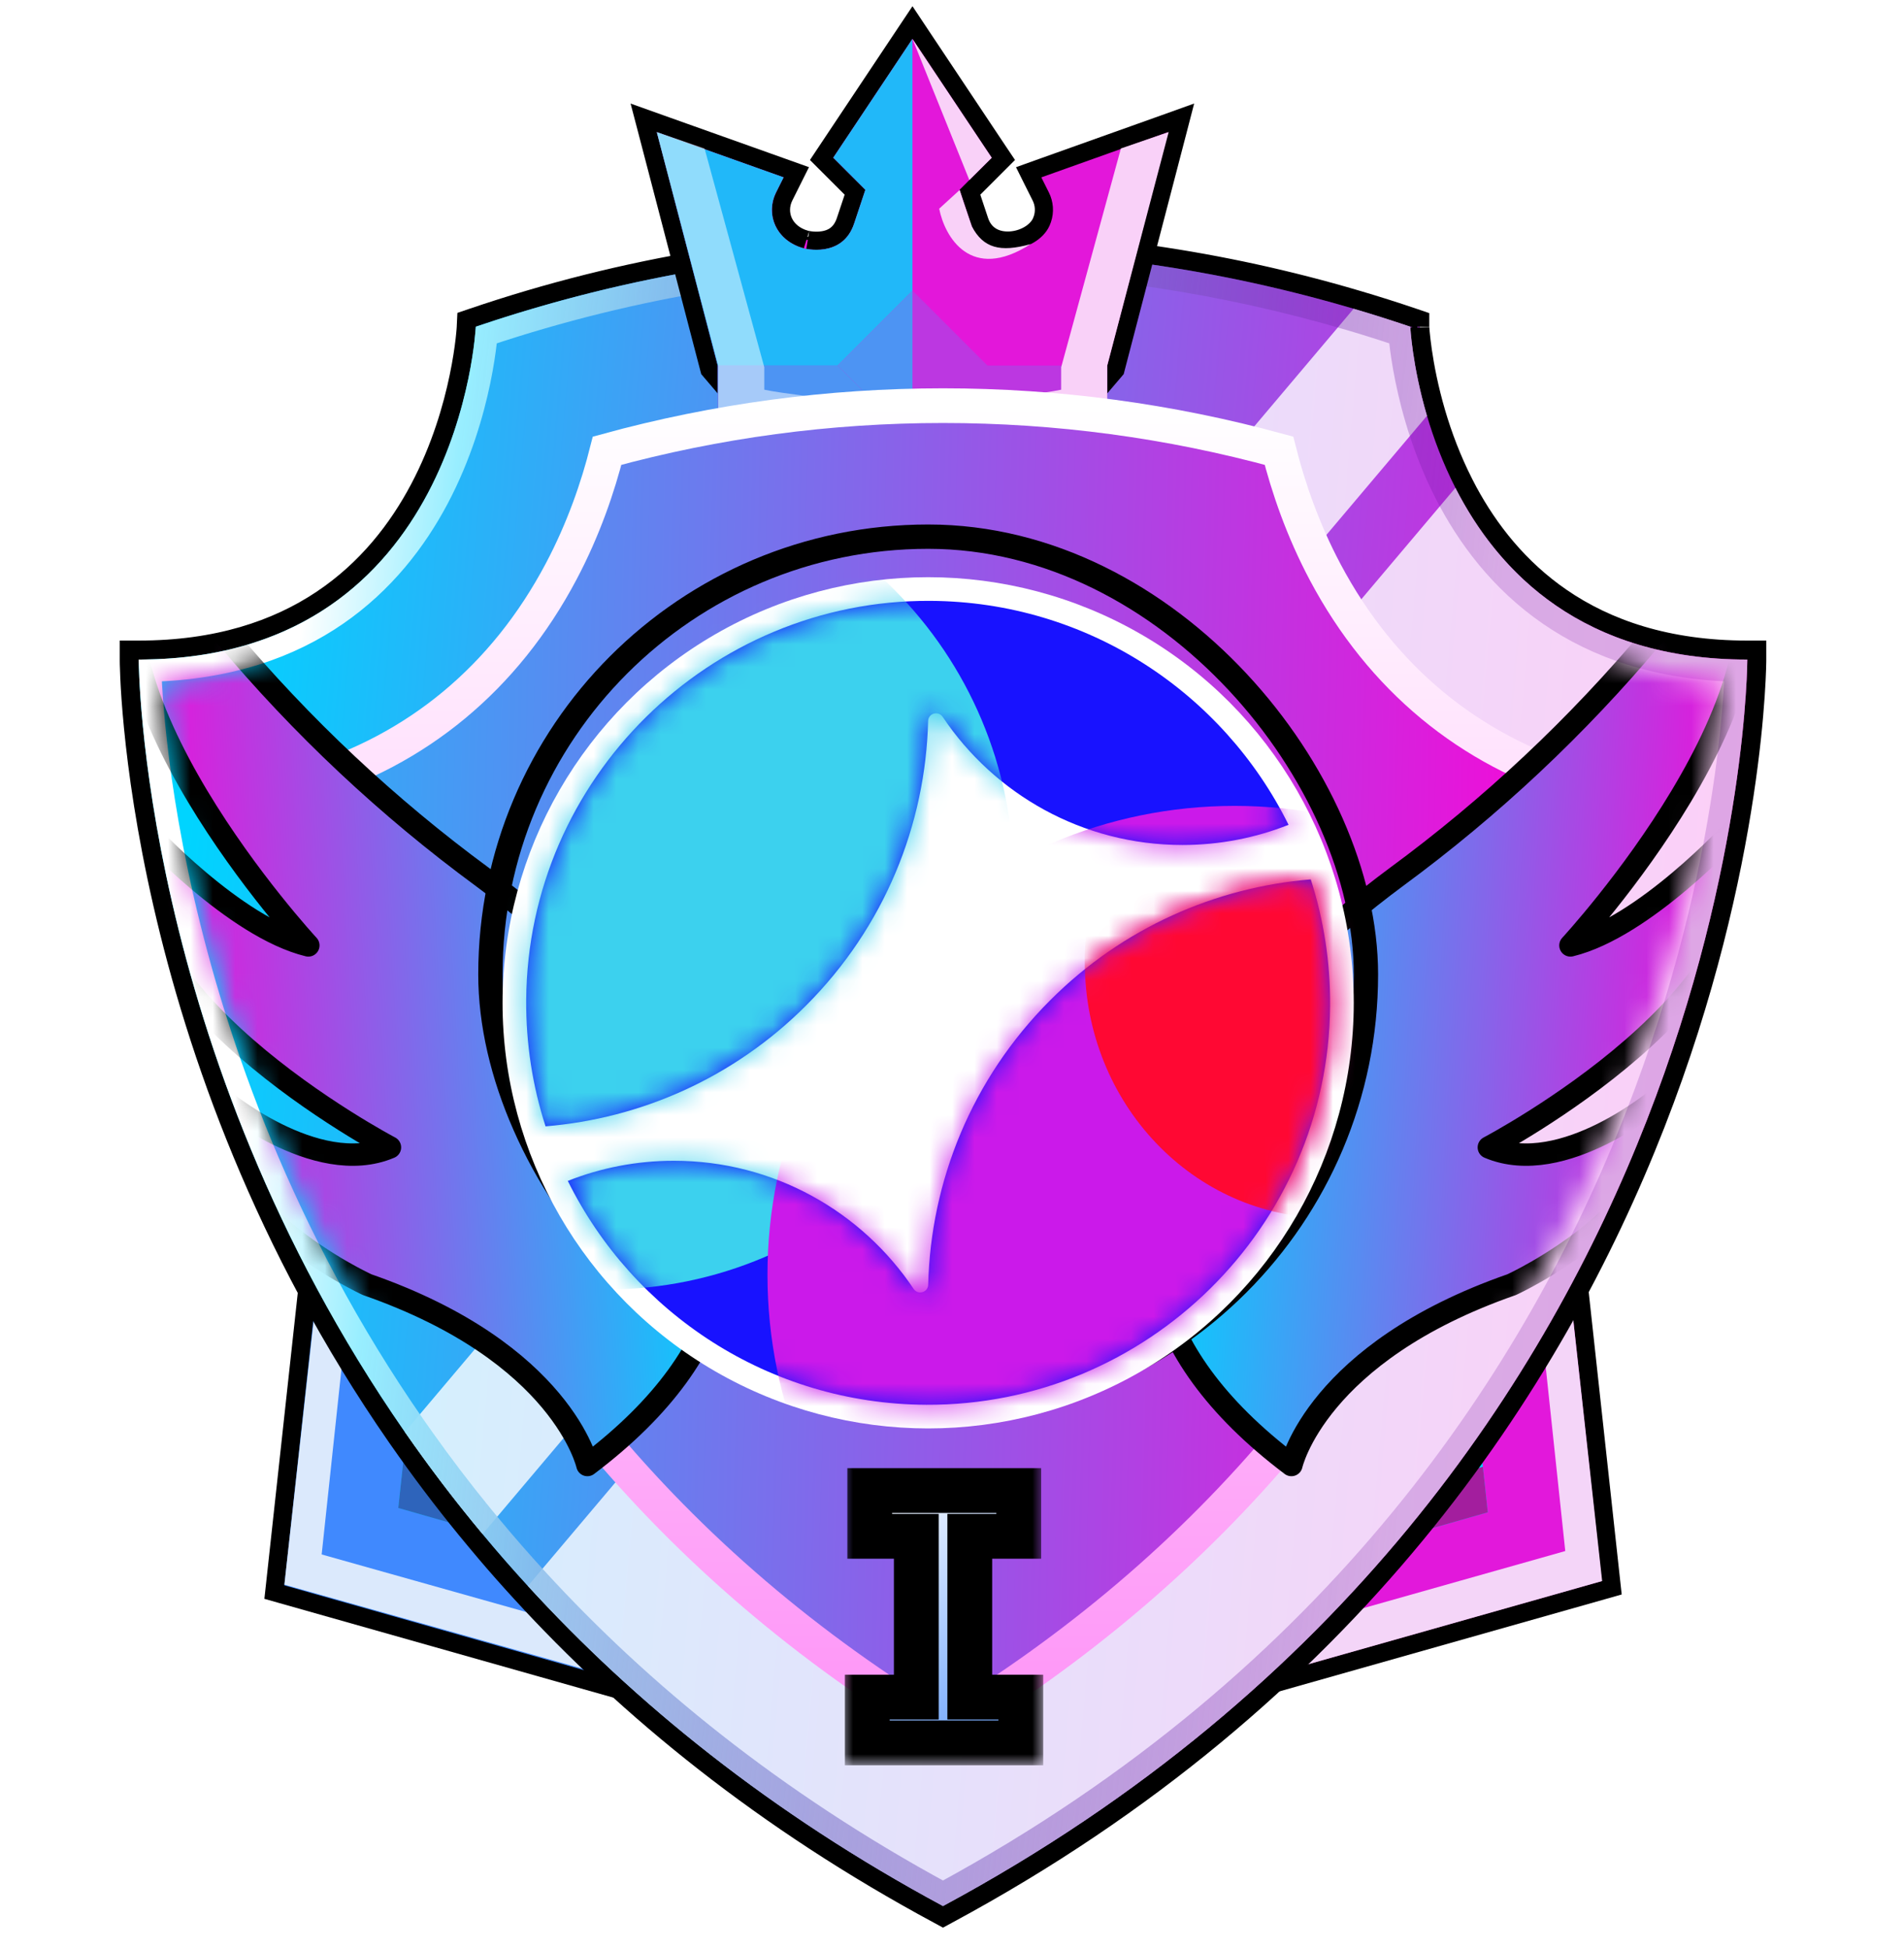 <svg width="85" height="87" viewBox="0 0 85 87" fill="none" xmlns="http://www.w3.org/2000/svg">
<path d="M42.511 13.132L41.843 13.665L16.418 33.981L16.284 34.088L16.266 34.258L12.287 70.727L12.249 71.073L12.583 71.168L41.987 79.492L42.511 79.64V13.132Z" fill="#4089FE" stroke="black" stroke-width="0.822"/>
<path d="M42.099 47.075V19.881L21.07 36.852L19.967 47.075H42.099Z" fill="#4089FE"/>
<path d="M42.099 74.269V47.075H19.967L17.78 67.319L42.099 74.269Z" fill="url(#paint0_linear_2432_2505)"/>
<path d="M18 65.284L42.099 72.235V74.269L17.78 67.319L18 65.284Z" fill="#2E64BB"/>
<path d="M14.36 69.393L15.386 59.785L14.16 57.558L12.695 70.741L27.398 74.885L24.785 72.327L14.36 69.393Z" fill="#DBE9FC"/>
<path d="M41.69 12.939L42.357 13.472L67.782 33.788L67.916 33.895L67.935 34.065L71.913 70.534L71.951 70.879L71.617 70.974L42.213 79.298L41.69 79.447V12.939Z" fill="#E218DB" stroke="black" stroke-width="0.822"/>
<path d="M42.101 47.269V20.075L63.129 37.045L64.232 47.269H42.101Z" fill="#E218DB"/>
<path d="M42.1 74.463V47.269H64.232L66.419 67.512L42.1 74.463Z" fill="url(#paint1_linear_2432_2505)"/>
<path d="M66.2 65.478L42.1 72.429V74.463L66.419 67.512L66.2 65.478Z" fill="#A31E9E"/>
<path d="M69.878 69.241L68.864 59.694L70.076 57.48L71.525 70.581L56.98 74.699L59.565 72.157L69.878 69.241Z" fill="#F4D5F8"/>
<path d="M63.382 14.585C63.382 14.543 63.456 16.216 64.11 18.443C64.398 19.42 64.799 20.502 65.351 21.586L65.532 21.933C66.468 23.666 67.802 25.377 69.703 26.683C71.727 28.073 74.416 29.02 78.004 29.02H78.428V29.444V29.445V29.473C78.428 29.492 78.427 29.52 78.427 29.555C78.426 29.627 78.423 29.732 78.419 29.87C78.41 30.145 78.392 30.55 78.356 31.071C78.286 32.112 78.145 33.617 77.862 35.483C77.297 39.214 76.168 44.389 73.91 50.171C69.393 61.739 60.358 75.739 42.299 85.461L42.098 85.57L41.897 85.461C34.139 81.284 28.042 76.315 23.256 71.086C22.732 70.515 22.218 69.935 21.716 69.345L21.218 68.752C20.14 67.461 19.114 66.128 18.142 64.757L17.727 64.168C11.748 55.558 8.76 46.884 7.266 40.364C6.518 37.103 6.144 34.379 5.957 32.467C5.863 31.512 5.816 30.758 5.793 30.243C5.781 29.985 5.775 29.787 5.772 29.653C5.771 29.585 5.77 29.534 5.77 29.498V29.02H6.193C13.187 29.02 16.819 25.421 18.727 21.816C19.686 20.004 20.209 18.187 20.492 16.82C20.634 16.137 20.715 15.57 20.761 15.174C20.784 14.977 20.797 14.822 20.806 14.718C20.81 14.666 20.812 14.627 20.814 14.601C20.814 14.588 20.815 14.579 20.815 14.573V14.565L20.829 14.276L21.102 14.183C27.858 11.886 34.953 10.713 42.098 10.713C48.313 10.713 54.53 11.601 60.549 13.377C61.403 13.628 62.252 13.897 63.095 14.183L63.382 14.281V14.585Z" fill="url(#paint2_linear_2432_2505)" stroke="black" stroke-width="0.848"/>
<path d="M63.704 18.563L21.544 68.481C20.32 67.014 19.163 65.494 18.076 63.926L60.43 13.783C61.278 14.033 62.121 14.3 62.959 14.585C62.959 14.585 63.038 16.297 63.704 18.563ZM78.004 29.444C78.004 29.444 78.004 65.757 42.098 85.088C34.383 80.933 28.324 75.995 23.568 70.8L64.973 21.779C66.905 25.57 70.671 29.444 78.004 29.444Z" fill="white" fill-opacity="0.8"/>
<path d="M42.098 11.637C47.842 11.637 53.588 12.405 59.173 13.944L60.288 14.262C61.025 14.479 61.757 14.711 62.485 14.955C62.544 15.594 62.723 16.999 63.225 18.704C63.488 19.597 63.842 20.579 64.316 21.577L64.527 22.005C65.521 23.955 66.995 25.944 69.18 27.445C71.268 28.879 73.981 29.849 77.49 29.935C77.481 30.196 77.465 30.557 77.435 31.008C77.365 32.027 77.227 33.507 76.948 35.345C76.392 39.023 75.278 44.129 73.05 49.835C68.615 61.193 59.766 74.926 42.097 84.518C34.546 80.417 28.606 75.563 23.936 70.462C23.248 69.712 22.578 68.944 21.928 68.162V68.161L21.476 67.613C20.577 66.511 19.717 65.38 18.895 64.222L18.486 63.641C12.59 55.151 9.641 46.593 8.166 40.157C7.429 36.94 7.061 34.254 6.877 32.377C6.785 31.438 6.739 30.701 6.716 30.201C6.711 30.103 6.709 30.014 6.706 29.935C13.776 29.762 17.556 26.003 19.544 22.248C20.555 20.338 21.102 18.431 21.398 17.007C21.545 16.294 21.631 15.699 21.679 15.28C21.693 15.156 21.701 15.047 21.71 14.956C28.277 12.759 35.163 11.637 42.098 11.637Z" stroke="url(#paint3_linear_2432_2505)"/>
<path d="M40.398 1.512L36.862 6.816L36.679 7.091L38.17 8.582L37.745 9.858L37.705 9.966C37.492 10.488 37.109 10.666 36.746 10.724C36.33 10.79 35.962 10.688 35.998 10.7L35.978 10.694C34.972 10.414 34.647 9.497 35.008 8.773L35.345 8.098L35.549 7.69L35.118 7.536L29.457 5.519L28.737 5.262L28.931 6.002L31.649 16.419L31.673 16.509L31.733 16.58L33.071 18.148L33.192 18.29H48.278L48.399 18.148L49.737 16.58L49.797 16.509L49.82 16.419L52.535 6.001L52.727 5.261L52.008 5.519L46.352 7.537L45.923 7.691L46.126 8.099L46.463 8.772C46.621 9.089 46.646 9.448 46.536 9.78L46.481 9.919C46.281 10.356 45.708 10.704 45.081 10.737C44.484 10.767 43.943 10.51 43.726 9.858L43.301 8.582L44.792 7.091L44.607 6.816L41.071 1.512L40.735 1.007L40.398 1.512Z" fill="#E317DA" stroke="black" stroke-width="0.809"/>
<path d="M41.928 9.316L42.842 8.481C42.888 8.64 43.062 9.149 43.388 10.111C43.895 11.065 44.64 11.283 46.011 10.896C43.332 12.62 42.173 10.561 41.928 9.316Z" fill="#F9D1F8"/>
<path d="M44.275 7.044L40.737 1.741L43.274 8.037L44.275 7.044Z" fill="#F9D1F8"/>
<path d="M32.04 16.317L29.321 5.9L34.982 7.917L34.645 8.591C34.165 9.552 34.628 10.738 35.87 11.084C35.885 11.089 37.605 11.551 38.128 9.986L38.631 8.473L37.199 7.04L40.734 1.737V17.655H33.378L32.04 16.317Z" fill="#21B8F9"/>
<path d="M40.735 16.317H49.429V19.661H32.041V16.317H40.735Z" fill="#BC37E1"/>
<path d="M40.734 16.317H32.04V19.661H40.734V16.317Z" fill="#4D94F3"/>
<path d="M44.081 16.317L40.738 12.973L37.394 16.317L40.738 19.66L44.081 16.317Z" fill="#BC37E1"/>
<path d="M40.734 12.973V19.661L37.391 16.317L40.734 12.973Z" fill="#4D94F3"/>
<path d="M32.065 16.329L29.321 5.895L31.454 6.628L34.12 16.393V17.397C34.956 17.574 36.632 17.736 38.089 17.982C35.666 18.146 33.292 18.38 32.065 18.604V16.329Z" fill="white" fill-opacity="0.5"/>
<path d="M49.429 16.329L52.173 5.895L50.04 6.628L47.374 16.393V17.397C46.538 17.574 44.862 17.736 43.405 17.982C45.828 18.146 48.202 18.38 49.429 18.604V16.329Z" fill="#F9D1F8"/>
<path d="M42.099 77.214C36.052 73.571 30.837 69.114 26.564 63.933C22.628 59.159 19.464 53.749 17.162 47.853C15.242 42.938 14.209 38.345 13.687 34.968C18.605 33.503 22.534 30.27 25.05 25.515C26.059 23.61 26.698 21.72 27.102 20.121C31.983 18.785 37.013 18.109 42.099 18.109C47.185 18.109 52.215 18.785 57.097 20.121C57.504 21.731 58.148 23.636 59.165 25.549C61.681 30.282 65.599 33.502 70.503 34.965C69.996 38.297 68.965 43.025 66.867 48.281C64.543 54.103 61.373 59.446 57.446 64.159C53.209 69.243 48.057 73.624 42.099 77.214Z" fill="url(#paint4_linear_2432_2505)" stroke="url(#paint5_linear_2432_2505)" stroke-width="1.548"/>
<mask id="mask0_2432_2505" style="mask-type:alpha" maskUnits="userSpaceOnUse" x="7" y="11" width="70" height="73">
<path d="M41.999 11.76C48.163 11.76 54.328 12.639 60.295 14.4L60.296 14.401C60.726 14.528 61.155 14.658 61.582 14.793C61.704 15.615 61.914 16.706 62.274 17.928C62.606 19.055 63.072 20.316 63.721 21.593V21.595C64.83 23.771 66.502 26.042 69.014 27.768C71.089 29.193 73.662 30.192 76.814 30.506C76.737 31.488 76.604 32.808 76.363 34.399C75.803 38.096 74.681 43.241 72.436 48.991C68.034 60.263 59.321 73.859 41.999 83.508C34.727 79.456 28.978 74.716 24.435 69.753L23.919 69.183C23.408 68.61 22.907 68.029 22.416 67.439L22.413 67.436C21.192 65.972 20.038 64.456 18.953 62.891L18.952 62.89L18.404 62.088C12.834 53.809 10 45.525 8.56 39.241C7.818 36 7.448 33.301 7.264 31.424C7.232 31.092 7.206 30.786 7.185 30.507C14.123 29.818 18.038 25.832 20.137 21.865C21.266 19.732 21.87 17.622 22.194 16.059C22.291 15.587 22.362 15.161 22.417 14.793C28.742 12.784 35.349 11.76 41.999 11.76Z" fill="url(#paint6_linear_2432_2505)"/>
</mask>
<g mask="url(#mask0_2432_2505)">
<path d="M77.229 24C77.229 24 75.872 25.892 73.793 28.395C70.417 32.428 66.568 36.041 62.329 39.156C56.477 43.496 43.867 54.995 57.652 65.4C57.652 65.4 58.762 60.388 67.481 57.35C67.481 57.35 75.068 53.883 74.096 48.963C74.096 48.963 69.793 52.632 66.466 51.221C66.466 51.221 79.932 44.151 77.395 37.054C77.395 37.054 73.413 41.401 70.109 42.205C70.109 42.205 80.919 30.518 77.229 24Z" fill="url(#paint7_linear_2432_2505)" stroke="black" stroke-linejoin="round"/>
<path d="M6.645 24C6.645 24 8.002 25.892 10.081 28.395C13.457 32.428 17.306 36.041 21.545 39.156C27.397 43.496 40.007 54.995 26.223 65.4C26.223 65.4 25.112 60.388 16.393 57.35C16.393 57.35 8.806 53.883 9.778 48.963C9.778 48.963 14.081 52.632 17.408 51.221C17.408 51.221 3.942 44.151 6.479 37.054C6.479 37.054 10.461 41.401 13.765 42.205C13.765 42.205 2.955 30.518 6.645 24Z" fill="url(#paint8_linear_2432_2505)" stroke="black" stroke-linejoin="round"/>
<rect x="21.893" y="23.957" width="39.086" height="39.086" rx="19.543" stroke="black" stroke-width="1.086"/>
<g filter="url(#filter0_i_2432_2505)">
<circle cx="41.435" cy="43.5" r="19" fill="white"/>
<path d="M41.349 61.444C51.2 61.491 59.3 53.499 59.379 43.648C59.394 41.672 59.09 39.771 58.516 37.99C54.274 38.341 50.131 40.137 46.886 43.383C43.368 46.901 41.552 51.476 41.436 56.086C41.428 56.431 40.98 56.558 40.788 56.272C38.479 52.822 34.547 50.551 30.084 50.551C28.412 50.551 26.814 50.87 25.348 51.45C28.267 57.347 34.331 61.41 41.349 61.444Z" fill="#1812FF"/>
<path d="M41.434 30.92C41.443 30.574 41.891 30.448 42.083 30.734C44.392 34.183 48.324 36.454 52.787 36.454C54.46 36.454 56.059 36.134 57.525 35.554C54.606 29.654 48.541 25.59 41.522 25.556C31.67 25.508 23.568 33.504 23.491 43.356C23.475 45.331 23.78 47.235 24.355 49.015C28.595 48.664 32.74 46.868 35.983 43.623C39.502 40.104 41.319 35.529 41.434 30.92Z" fill="#1812FF"/>
<mask id="mask1_2432_2505" style="mask-type:alpha" maskUnits="userSpaceOnUse" x="23" y="25" width="37" height="37">
<path d="M41.349 61.444C51.2 61.491 59.3 53.499 59.379 43.648C59.394 41.672 59.09 39.771 58.516 37.99C54.274 38.341 50.131 40.137 46.886 43.383C43.368 46.901 41.552 51.476 41.436 56.086C41.428 56.431 40.98 56.558 40.788 56.272C38.479 52.822 34.547 50.551 30.084 50.551C28.412 50.551 26.814 50.87 25.348 51.45C28.267 57.347 34.331 61.41 41.349 61.444Z" fill="#1812FF"/>
<path d="M41.434 30.92C41.443 30.574 41.891 30.448 42.083 30.734C44.392 34.183 48.324 36.454 52.787 36.454C54.46 36.454 56.059 36.134 57.525 35.554C54.606 29.654 48.541 25.59 41.522 25.556C31.67 25.508 23.568 33.504 23.491 43.356C23.475 45.331 23.78 47.235 24.355 49.015C28.595 48.664 32.74 46.868 35.983 43.623C39.502 40.104 41.319 35.529 41.434 30.92Z" fill="#1812FF"/>
</mask>
<g mask="url(#mask1_2432_2505)">
<g filter="url(#filter1_f_2432_2505)">
<path d="M27.006 56.301C37.084 56.301 45.254 48.103 45.254 37.99C45.254 27.878 37.084 19.68 27.006 19.68C16.928 19.68 8.758 27.878 8.758 37.99C8.758 48.103 16.928 56.301 27.006 56.301Z" fill="#3CD1EE"/>
</g>
<g filter="url(#filter2_f_2432_2505)">
<path d="M55.119 76.566C66.638 76.566 75.976 67.196 75.976 55.637C75.976 44.079 66.638 34.709 55.119 34.709C43.6 34.709 34.262 44.079 34.262 55.637C34.262 67.196 43.6 76.566 55.119 76.566Z" fill="#CB19EA"/>
</g>
</g>
<mask id="mask2_2432_2505" style="mask-type:alpha" maskUnits="userSpaceOnUse" x="25" y="37" width="35" height="25">
<path d="M41.349 61.444C51.2 61.491 59.3 53.499 59.379 43.648C59.394 41.672 59.09 39.771 58.516 37.99C54.274 38.341 50.131 40.137 46.886 43.383C43.368 46.901 41.552 51.476 41.436 56.086C41.428 56.431 40.98 56.558 40.788 56.272C38.479 52.822 34.547 50.551 30.084 50.551C28.412 50.551 26.814 50.87 25.348 51.45C28.267 57.347 34.331 61.41 41.349 61.444Z" fill="#1812FF"/>
</mask>
<g mask="url(#mask2_2432_2505)">
<g filter="url(#filter3_f_2432_2505)">
<path d="M48.429 41.701C48.429 48 53.299 53.106 59.305 53.106C65.311 53.106 70.181 48 70.181 41.701C70.181 35.402 65.311 30.295 59.305 30.295C53.299 30.295 48.429 35.402 48.429 41.701Z" fill="#FF0833"/>
</g>
</g>
</g>
</g>
<g filter="url(#filter4_d_2432_2505)">
<mask id="path-38-outside-1_2432_2505" maskUnits="userSpaceOnUse" x="37.579" y="64.804" width="9" height="14" fill="black">
<rect fill="white" x="37.579" y="64.804" width="9" height="14"/>
<path d="M38.718 77.804V75.761H40.906V68.583H38.827V66.54H45.48V68.583H43.293V75.761H45.571V77.804H38.718Z"/>
</mask>
<path d="M38.718 77.804V75.761H40.906V68.583H38.827V66.54H45.48V68.583H43.293V75.761H45.571V77.804H38.718Z" fill="url(#paint9_linear_2432_2505)"/>
<path d="M38.718 77.804H37.718V78.804H38.718V77.804ZM38.718 75.761V74.761H37.718V75.761H38.718ZM40.906 75.761V76.761H41.906V75.761H40.906ZM40.906 68.583H41.906V67.583H40.906V68.583ZM38.827 68.583H37.827V69.583H38.827V68.583ZM38.827 66.54V65.54H37.827V66.54H38.827ZM45.48 66.54H46.48V65.54H45.48V66.54ZM45.48 68.583V69.583H46.48V68.583H45.48ZM43.293 68.583V67.583H42.293V68.583H43.293ZM43.293 75.761H42.293V76.761H43.293V75.761ZM45.571 75.761H46.571V74.761H45.571V75.761ZM45.571 77.804V78.804H46.571V77.804H45.571ZM38.718 77.804H39.718V75.761H38.718H37.718V77.804H38.718ZM38.718 75.761V76.761H40.906V75.761V74.761H38.718V75.761ZM40.906 75.761H41.906V68.583H40.906H39.906V75.761H40.906ZM40.906 68.583V67.583H38.827V68.583V69.583H40.906V68.583ZM38.827 68.583H39.827V66.54H38.827H37.827V68.583H38.827ZM38.827 66.54V67.54H45.48V66.54V65.54H38.827V66.54ZM45.48 66.54H44.48V68.583H45.48H46.48V66.54H45.48ZM45.48 68.583V67.583H43.293V68.583V69.583H45.48V68.583ZM43.293 68.583H42.293V75.761H43.293H44.293V68.583H43.293ZM43.293 75.761V76.761H45.571V75.761V74.761H43.293V75.761ZM45.571 75.761H44.571V77.804H45.571H46.571V75.761H45.571ZM45.571 77.804V76.804H38.718V77.804V78.804H45.571V77.804Z" fill="black" mask="url(#path-38-outside-1_2432_2505)"/>
</g>
<defs>
<filter id="filter0_i_2432_2505" x="22.436" y="24.5" width="38" height="39.267" filterUnits="userSpaceOnUse" color-interpolation-filters="sRGB">
<feFlood flood-opacity="0" result="BackgroundImageFix"/>
<feBlend mode="normal" in="SourceGraphic" in2="BackgroundImageFix" result="shape"/>
<feColorMatrix in="SourceAlpha" type="matrix" values="0 0 0 0 0 0 0 0 0 0 0 0 0 0 0 0 0 0 127 0" result="hardAlpha"/>
<feOffset dy="1.267"/>
<feGaussianBlur stdDeviation="0.633"/>
<feComposite in2="hardAlpha" operator="arithmetic" k2="-1" k3="1"/>
<feColorMatrix type="matrix" values="0 0 0 0 1 0 0 0 0 1 0 0 0 0 1 0 0 0 1 0"/>
<feBlend mode="overlay" in2="shape" result="effect1_innerShadow_2432_2505"/>
</filter>
<filter id="filter1_f_2432_2505" x="-6.196" y="4.726" width="66.403" height="66.529" filterUnits="userSpaceOnUse" color-interpolation-filters="sRGB">
<feFlood flood-opacity="0" result="BackgroundImageFix"/>
<feBlend mode="normal" in="SourceGraphic" in2="BackgroundImageFix" result="shape"/>
<feGaussianBlur stdDeviation="7.477" result="effect1_foregroundBlur_2432_2505"/>
</filter>
<filter id="filter2_f_2432_2505" x="19.308" y="19.755" width="71.621" height="71.764" filterUnits="userSpaceOnUse" color-interpolation-filters="sRGB">
<feFlood flood-opacity="0" result="BackgroundImageFix"/>
<feBlend mode="normal" in="SourceGraphic" in2="BackgroundImageFix" result="shape"/>
<feGaussianBlur stdDeviation="7.477" result="effect1_foregroundBlur_2432_2505"/>
</filter>
<filter id="filter3_f_2432_2505" x="36.467" y="18.332" width="45.677" height="46.736" filterUnits="userSpaceOnUse" color-interpolation-filters="sRGB">
<feFlood flood-opacity="0" result="BackgroundImageFix"/>
<feBlend mode="normal" in="SourceGraphic" in2="BackgroundImageFix" result="shape"/>
<feGaussianBlur stdDeviation="5.981" result="effect1_foregroundBlur_2432_2505"/>
</filter>
<filter id="filter4_d_2432_2505" x="36.211" y="64.033" width="11.866" height="16.278" filterUnits="userSpaceOnUse" color-interpolation-filters="sRGB">
<feFlood flood-opacity="0" result="BackgroundImageFix"/>
<feColorMatrix in="SourceAlpha" type="matrix" values="0 0 0 0 0 0 0 0 0 0 0 0 0 0 0 0 0 0 127 0" result="hardAlpha"/>
<feOffset/>
<feGaussianBlur stdDeviation="0.753"/>
<feComposite in2="hardAlpha" operator="out"/>
<feColorMatrix type="matrix" values="0 0 0 0 0 0 0 0 0 0 0 0 0 0 0 0 0 0 0.25 0"/>
<feBlend mode="normal" in2="BackgroundImageFix" result="effect1_dropShadow_2432_2505"/>
<feBlend mode="normal" in="SourceGraphic" in2="effect1_dropShadow_2432_2505" result="shape"/>
</filter>
<linearGradient id="paint0_linear_2432_2505" x1="18.932" y1="69.759" x2="43.788" y2="67.767" gradientUnits="userSpaceOnUse">
<stop stop-color="#00D4FF"/>
<stop offset="1" stop-color="#FF00D6"/>
</linearGradient>
<linearGradient id="paint1_linear_2432_2505" x1="65.267" y1="69.953" x2="40.412" y2="67.961" gradientUnits="userSpaceOnUse">
<stop stop-color="#00D4FF"/>
<stop offset="1" stop-color="#FF00D6"/>
</linearGradient>
<linearGradient id="paint2_linear_2432_2505" x1="9.594" y1="23.402" x2="82.906" y2="29.782" gradientUnits="userSpaceOnUse">
<stop stop-color="#00D4FF"/>
<stop offset="1" stop-color="#FF00D6"/>
</linearGradient>
<linearGradient id="paint3_linear_2432_2505" x1="13.686" y1="25.622" x2="66.515" y2="31.482" gradientUnits="userSpaceOnUse">
<stop stop-color="white"/>
<stop offset="0.116" stop-color="#98EEFF"/>
<stop offset="1" stop-color="#690099" stop-opacity="0.2"/>
</linearGradient>
<linearGradient id="paint4_linear_2432_2505" x1="0.241" y1="14.09" x2="72.348" y2="15.883" gradientUnits="userSpaceOnUse">
<stop stop-color="#00D4FF"/>
<stop offset="0.836" stop-color="#CF28DE"/>
<stop offset="1" stop-color="#FF00D6"/>
</linearGradient>
<linearGradient id="paint5_linear_2432_2505" x1="42.095" y1="77.214" x2="42.095" y2="18.109" gradientUnits="userSpaceOnUse">
<stop stop-color="#FE95F7"/>
<stop offset="1" stop-color="white"/>
</linearGradient>
<linearGradient id="paint6_linear_2432_2505" x1="42" y1="9.7" x2="42" y2="85.858" gradientUnits="userSpaceOnUse">
<stop stop-color="#F9D026"/>
<stop offset="1" stop-color="#F7A12F"/>
</linearGradient>
<linearGradient id="paint7_linear_2432_2505" x1="52.694" y1="30.866" x2="79.925" y2="32.432" gradientUnits="userSpaceOnUse">
<stop stop-color="#00D4FF"/>
<stop offset="1" stop-color="#FF00D6"/>
</linearGradient>
<linearGradient id="paint8_linear_2432_2505" x1="31.18" y1="30.866" x2="3.949" y2="32.432" gradientUnits="userSpaceOnUse">
<stop stop-color="#00D4FF"/>
<stop offset="1" stop-color="#FF00D6"/>
</linearGradient>
<linearGradient id="paint9_linear_2432_2505" x1="48.625" y1="80.199" x2="40.335" y2="64.983" gradientUnits="userSpaceOnUse">
<stop stop-color="#4089FE"/>
<stop offset="1" stop-color="white"/>
</linearGradient>
</defs>
</svg>
